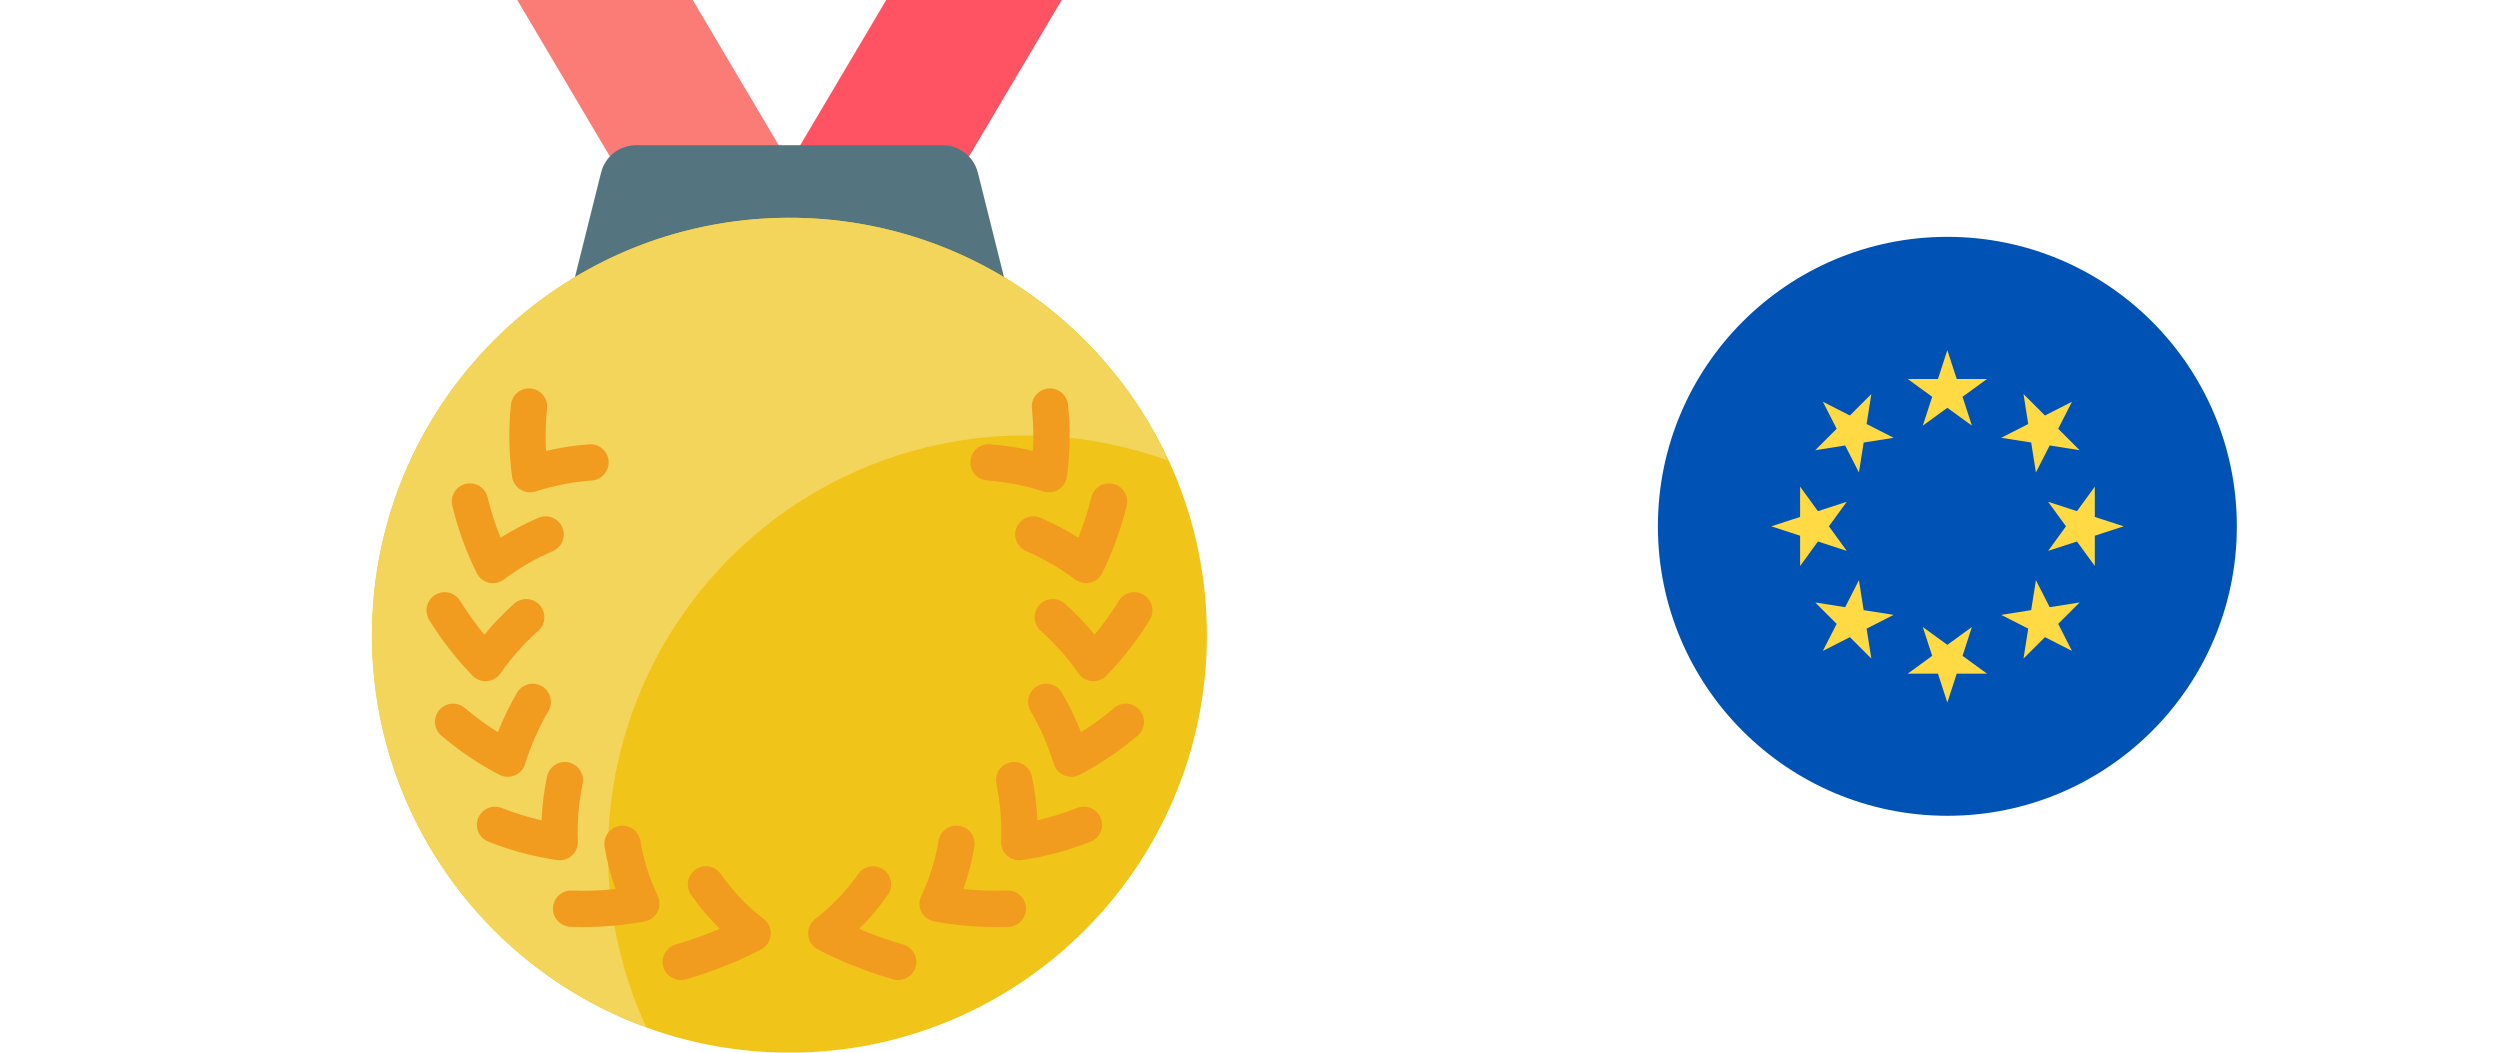 <svg width="95" height="40" viewBox="0 0 75 40" fill="none" xmlns="http://www.w3.org/2000/svg">
<g clip-path="url(#clip0)">
<path d="M13.331 6.207L9.655 0H16.324L20 6.207H13.331Z" fill="#FB7B76"/>
<path d="M20 6.207L23.676 0H30.345L26.669 6.207H20Z" fill="#FF5364"/>
<path d="M27.159 6.559C27.07 6.208 26.847 5.905 26.538 5.717C26.321 5.587 26.073 5.518 25.82 5.517H14.179C13.948 5.519 13.722 5.576 13.517 5.683C13.178 5.866 12.933 6.184 12.841 6.559L11.848 10.531H28.152L27.159 6.559Z" fill="#547580"/>
<path d="M20 40C28.76 40 35.862 32.898 35.862 24.138C35.862 15.378 28.76 8.276 20 8.276C11.239 8.276 4.138 15.378 4.138 24.138C4.138 32.898 11.239 40 20 40Z" fill="#F0C419"/>
<path d="M34.407 17.51C28.391 15.311 21.643 16.947 17.302 21.656C12.961 26.366 11.878 33.224 14.558 39.041C7.805 36.578 3.553 29.881 4.195 22.721C4.838 15.561 10.215 9.728 17.299 8.507C24.383 7.285 31.403 10.979 34.407 17.51Z" fill="#F3D55B"/>
<path d="M24.131 37.242C24.067 37.242 24.003 37.233 23.941 37.215C22.953 36.933 21.995 36.553 21.082 36.081C20.873 35.973 20.733 35.766 20.712 35.532C20.69 35.297 20.79 35.068 20.975 34.924C21.605 34.441 22.157 33.863 22.61 33.211C22.827 32.902 23.253 32.825 23.564 33.039C23.876 33.253 23.957 33.677 23.747 33.991C23.424 34.461 23.056 34.897 22.647 35.295C23.192 35.528 23.751 35.726 24.32 35.889C24.651 35.983 24.862 36.307 24.815 36.648C24.767 36.989 24.475 37.242 24.131 37.242L24.131 37.242Z" fill="#F29C1F"/>
<path d="M27.83 35.227C27.049 35.227 26.271 35.157 25.503 35.015C25.292 34.976 25.111 34.841 25.014 34.65C24.917 34.459 24.914 34.233 25.007 34.039C25.324 33.379 25.546 32.677 25.664 31.953C25.725 31.577 26.079 31.322 26.455 31.383C26.831 31.444 27.087 31.798 27.026 32.174C26.937 32.722 26.797 33.261 26.608 33.783C27.16 33.842 27.716 33.86 28.27 33.839C28.651 33.825 28.972 34.122 28.986 34.502C29.001 34.883 28.704 35.203 28.323 35.218C28.159 35.224 27.994 35.227 27.83 35.227Z" fill="#F29C1F"/>
<path d="M28.731 32.69C28.543 32.69 28.363 32.613 28.233 32.478C28.103 32.342 28.034 32.16 28.042 31.972C28.073 31.239 28.012 30.506 27.862 29.788C27.811 29.547 27.893 29.297 28.076 29.132C28.259 28.968 28.517 28.913 28.751 28.99C28.985 29.066 29.161 29.262 29.212 29.503C29.327 30.052 29.397 30.61 29.42 31.171C29.934 31.054 30.438 30.898 30.928 30.705C31.159 30.611 31.421 30.648 31.616 30.802C31.811 30.956 31.908 31.203 31.87 31.449C31.832 31.694 31.665 31.9 31.433 31.988C30.595 32.319 29.721 32.553 28.829 32.683C28.797 32.688 28.764 32.69 28.731 32.69Z" fill="#F29C1F"/>
<path d="M30.705 29.519C30.403 29.519 30.136 29.322 30.046 29.034C29.829 28.33 29.532 27.653 29.16 27.016C28.97 26.688 29.081 26.268 29.408 26.076C29.735 25.884 30.155 25.992 30.349 26.318C30.632 26.799 30.876 27.302 31.08 27.822C31.521 27.546 31.941 27.239 32.336 26.902C32.524 26.742 32.783 26.695 33.015 26.778C33.247 26.861 33.417 27.061 33.461 27.304C33.505 27.546 33.417 27.794 33.229 27.953C32.552 28.531 31.811 29.031 31.021 29.442C30.924 29.493 30.815 29.519 30.705 29.519Z" fill="#F29C1F"/>
<path d="M31.551 25.885C31.533 25.885 31.515 25.884 31.497 25.883C31.293 25.867 31.106 25.761 30.987 25.593C30.569 24.997 30.084 24.45 29.541 23.964C29.261 23.71 29.238 23.278 29.489 22.996C29.74 22.713 30.171 22.685 30.456 22.933C30.866 23.297 31.246 23.693 31.594 24.116C31.931 23.71 32.24 23.28 32.517 22.83C32.717 22.506 33.142 22.405 33.466 22.606C33.79 22.806 33.891 23.231 33.691 23.555C33.221 24.32 32.669 25.031 32.045 25.677C31.915 25.81 31.737 25.885 31.551 25.885Z" fill="#F29C1F"/>
<path d="M31.269 22.158C31.12 22.158 30.975 22.11 30.856 22.021C30.281 21.59 29.657 21.228 28.997 20.944C28.77 20.847 28.612 20.637 28.583 20.392C28.553 20.148 28.656 19.906 28.853 19.758C29.05 19.61 29.311 19.578 29.538 19.675C30.037 19.889 30.519 20.142 30.978 20.432C31.179 19.933 31.344 19.421 31.472 18.898C31.529 18.657 31.711 18.465 31.949 18.395C32.187 18.325 32.444 18.388 32.622 18.56C32.8 18.732 32.873 18.986 32.812 19.227C32.597 20.107 32.287 20.961 31.887 21.774C31.796 21.958 31.628 22.091 31.429 22.139C31.377 22.152 31.323 22.158 31.269 22.158Z" fill="#F29C1F"/>
<path d="M29.859 18.709C29.787 18.709 29.716 18.698 29.648 18.676C28.956 18.452 28.239 18.312 27.514 18.259C27.134 18.232 26.848 17.903 26.875 17.523C26.901 17.143 27.231 16.856 27.611 16.883C28.164 16.923 28.712 17.007 29.251 17.135C29.281 16.6 29.268 16.063 29.213 15.53C29.183 15.283 29.29 15.039 29.491 14.892C29.691 14.745 29.956 14.717 30.183 14.82C30.41 14.923 30.563 15.141 30.585 15.389C30.679 16.295 30.665 17.21 30.542 18.113C30.495 18.455 30.203 18.709 29.859 18.709Z" fill="#F29C1F"/>
<path d="M15.869 37.242C15.525 37.242 15.233 36.989 15.185 36.648C15.138 36.307 15.349 35.983 15.68 35.889C16.25 35.726 16.808 35.528 17.353 35.295C16.944 34.897 16.576 34.461 16.253 33.991C16.043 33.677 16.124 33.253 16.436 33.039C16.747 32.825 17.173 32.902 17.39 33.211C17.843 33.863 18.395 34.441 19.025 34.924C19.21 35.068 19.31 35.297 19.288 35.532C19.267 35.766 19.127 35.973 18.918 36.081C18.005 36.553 17.047 36.933 16.059 37.215C15.997 37.233 15.933 37.242 15.869 37.242Z" fill="#F29C1F"/>
<path d="M12.17 35.227C12.006 35.227 11.841 35.224 11.677 35.218C11.296 35.203 10.999 34.883 11.014 34.502C11.028 34.121 11.349 33.825 11.729 33.839C12.284 33.861 12.84 33.842 13.392 33.783C13.203 33.261 13.063 32.722 12.974 32.174C12.935 31.93 13.028 31.685 13.219 31.529C13.41 31.373 13.669 31.331 13.9 31.419C14.13 31.506 14.296 31.71 14.336 31.953C14.454 32.676 14.675 33.379 14.993 34.039C15.086 34.233 15.083 34.458 14.986 34.65C14.888 34.841 14.707 34.976 14.496 35.015C13.729 35.156 12.95 35.227 12.17 35.227Z" fill="#F29C1F"/>
<path d="M11.269 32.69C11.236 32.69 11.203 32.687 11.171 32.683C10.279 32.552 9.405 32.319 8.567 31.988C8.334 31.9 8.167 31.694 8.129 31.449C8.091 31.203 8.189 30.956 8.383 30.802C8.578 30.648 8.841 30.611 9.071 30.705C9.562 30.898 10.066 31.054 10.58 31.171C10.603 30.61 10.672 30.052 10.788 29.503C10.839 29.262 11.014 29.066 11.249 28.99C11.483 28.913 11.74 28.968 11.924 29.132C12.107 29.297 12.188 29.547 12.138 29.788C11.987 30.506 11.927 31.239 11.958 31.972C11.965 32.16 11.896 32.342 11.766 32.477C11.636 32.613 11.457 32.69 11.269 32.69Z" fill="#F29C1F"/>
<path d="M9.295 29.519C9.185 29.519 9.076 29.493 8.978 29.442C8.188 29.031 7.448 28.531 6.77 27.953C6.582 27.794 6.494 27.546 6.538 27.304C6.583 27.061 6.753 26.861 6.985 26.778C7.217 26.695 7.476 26.742 7.663 26.902C8.059 27.239 8.479 27.546 8.919 27.822C9.124 27.302 9.368 26.799 9.65 26.318C9.844 25.992 10.265 25.884 10.592 26.076C10.918 26.268 11.029 26.688 10.839 27.016C10.468 27.653 10.171 28.33 9.954 29.035C9.864 29.323 9.597 29.519 9.295 29.519V29.519Z" fill="#F29C1F"/>
<path d="M8.449 25.885C8.263 25.885 8.085 25.81 7.955 25.676C7.331 25.031 6.779 24.32 6.309 23.555C6.109 23.23 6.21 22.805 6.534 22.605C6.858 22.405 7.283 22.506 7.483 22.83C7.76 23.28 8.069 23.709 8.406 24.116C8.754 23.693 9.134 23.297 9.544 22.933C9.829 22.685 10.261 22.713 10.511 22.995C10.762 23.278 10.739 23.71 10.46 23.964C9.917 24.45 9.431 24.996 9.013 25.593C8.894 25.761 8.707 25.867 8.503 25.883C8.485 25.884 8.467 25.885 8.449 25.885Z" fill="#F29C1F"/>
<path d="M8.731 22.158C8.677 22.158 8.623 22.152 8.57 22.14C8.371 22.092 8.204 21.958 8.113 21.774C7.713 20.962 7.402 20.107 7.188 19.227C7.127 18.987 7.199 18.732 7.378 18.56C7.556 18.388 7.813 18.325 8.051 18.395C8.289 18.465 8.471 18.657 8.528 18.898C8.655 19.421 8.821 19.934 9.022 20.433C9.481 20.142 9.963 19.889 10.462 19.675C10.689 19.579 10.95 19.61 11.147 19.758C11.344 19.906 11.447 20.148 11.417 20.393C11.388 20.637 11.23 20.848 11.003 20.944C10.343 21.228 9.719 21.59 9.144 22.021C9.025 22.11 8.88 22.158 8.731 22.158Z" fill="#F29C1F"/>
<path d="M10.141 18.709C9.797 18.709 9.505 18.455 9.458 18.113C9.335 17.21 9.321 16.295 9.415 15.389C9.437 15.141 9.59 14.923 9.817 14.82C10.044 14.717 10.309 14.745 10.509 14.892C10.71 15.039 10.817 15.283 10.787 15.53C10.732 16.063 10.719 16.6 10.749 17.135C11.288 17.007 11.836 16.923 12.389 16.883C12.769 16.856 13.099 17.143 13.126 17.523C13.152 17.903 12.866 18.232 12.486 18.259C11.761 18.312 11.044 18.452 10.352 18.676C10.284 18.698 10.213 18.709 10.141 18.709Z" fill="#F29C1F"/>
</g>
<path d="M64 31C70.075 31 75 26.075 75 20C75 13.925 70.075 9 64 9C57.925 9 53 13.925 53 20C53 26.075 57.925 31 64 31Z" fill="#0052B4"/>
<path d="M63.999 13.305L64.356 14.401H65.508L64.576 15.078L64.932 16.174L63.999 15.497L63.067 16.174L63.423 15.078L62.491 14.401H63.643L63.999 13.305Z" fill="#FFDA44"/>
<path d="M59.269 15.266L60.296 15.789L61.111 14.974L60.931 16.113L61.958 16.636L60.82 16.816L60.639 17.954L60.116 16.928L58.978 17.108L59.793 16.293L59.269 15.266Z" fill="#FFDA44"/>
<path d="M57.307 20L58.404 19.644V18.492L59.081 19.424L60.177 19.068L59.499 20L60.177 20.933L59.081 20.577L58.404 21.509V20.357L57.307 20Z" fill="#FFDA44"/>
<path d="M59.269 24.735L59.793 23.708L58.978 22.893L60.116 23.073L60.639 22.046L60.819 23.185L61.958 23.365L60.931 23.888L61.111 25.026L60.296 24.212L59.269 24.735Z" fill="#FFDA44"/>
<path d="M63.999 26.696L63.643 25.6H62.491L63.423 24.923L63.067 23.827L63.999 24.504L64.932 23.827L64.576 24.923L65.508 25.6H64.356L63.999 26.696Z" fill="#FFDA44"/>
<path d="M68.735 24.735L67.708 24.212L66.893 25.026L67.073 23.888L66.046 23.365L67.185 23.185L67.365 22.046L67.888 23.073L69.026 22.893L68.212 23.708L68.735 24.735Z" fill="#FFDA44"/>
<path d="M70.699 20L69.603 20.357V21.509L68.925 20.577L67.829 20.933L68.507 20L67.829 19.068L68.925 19.424L69.603 18.492V19.644L70.699 20Z" fill="#FFDA44"/>
<path d="M68.735 15.266L68.212 16.293L69.026 17.108L67.888 16.927L67.365 17.954L67.185 16.816L66.046 16.636L67.073 16.112L66.893 14.974L67.708 15.789L68.735 15.266Z" fill="#FFDA44"/>
<defs>
<clipPath id="clip0">
<rect width="40" height="40" fill="white"/>
</clipPath>
</defs>
</svg>
